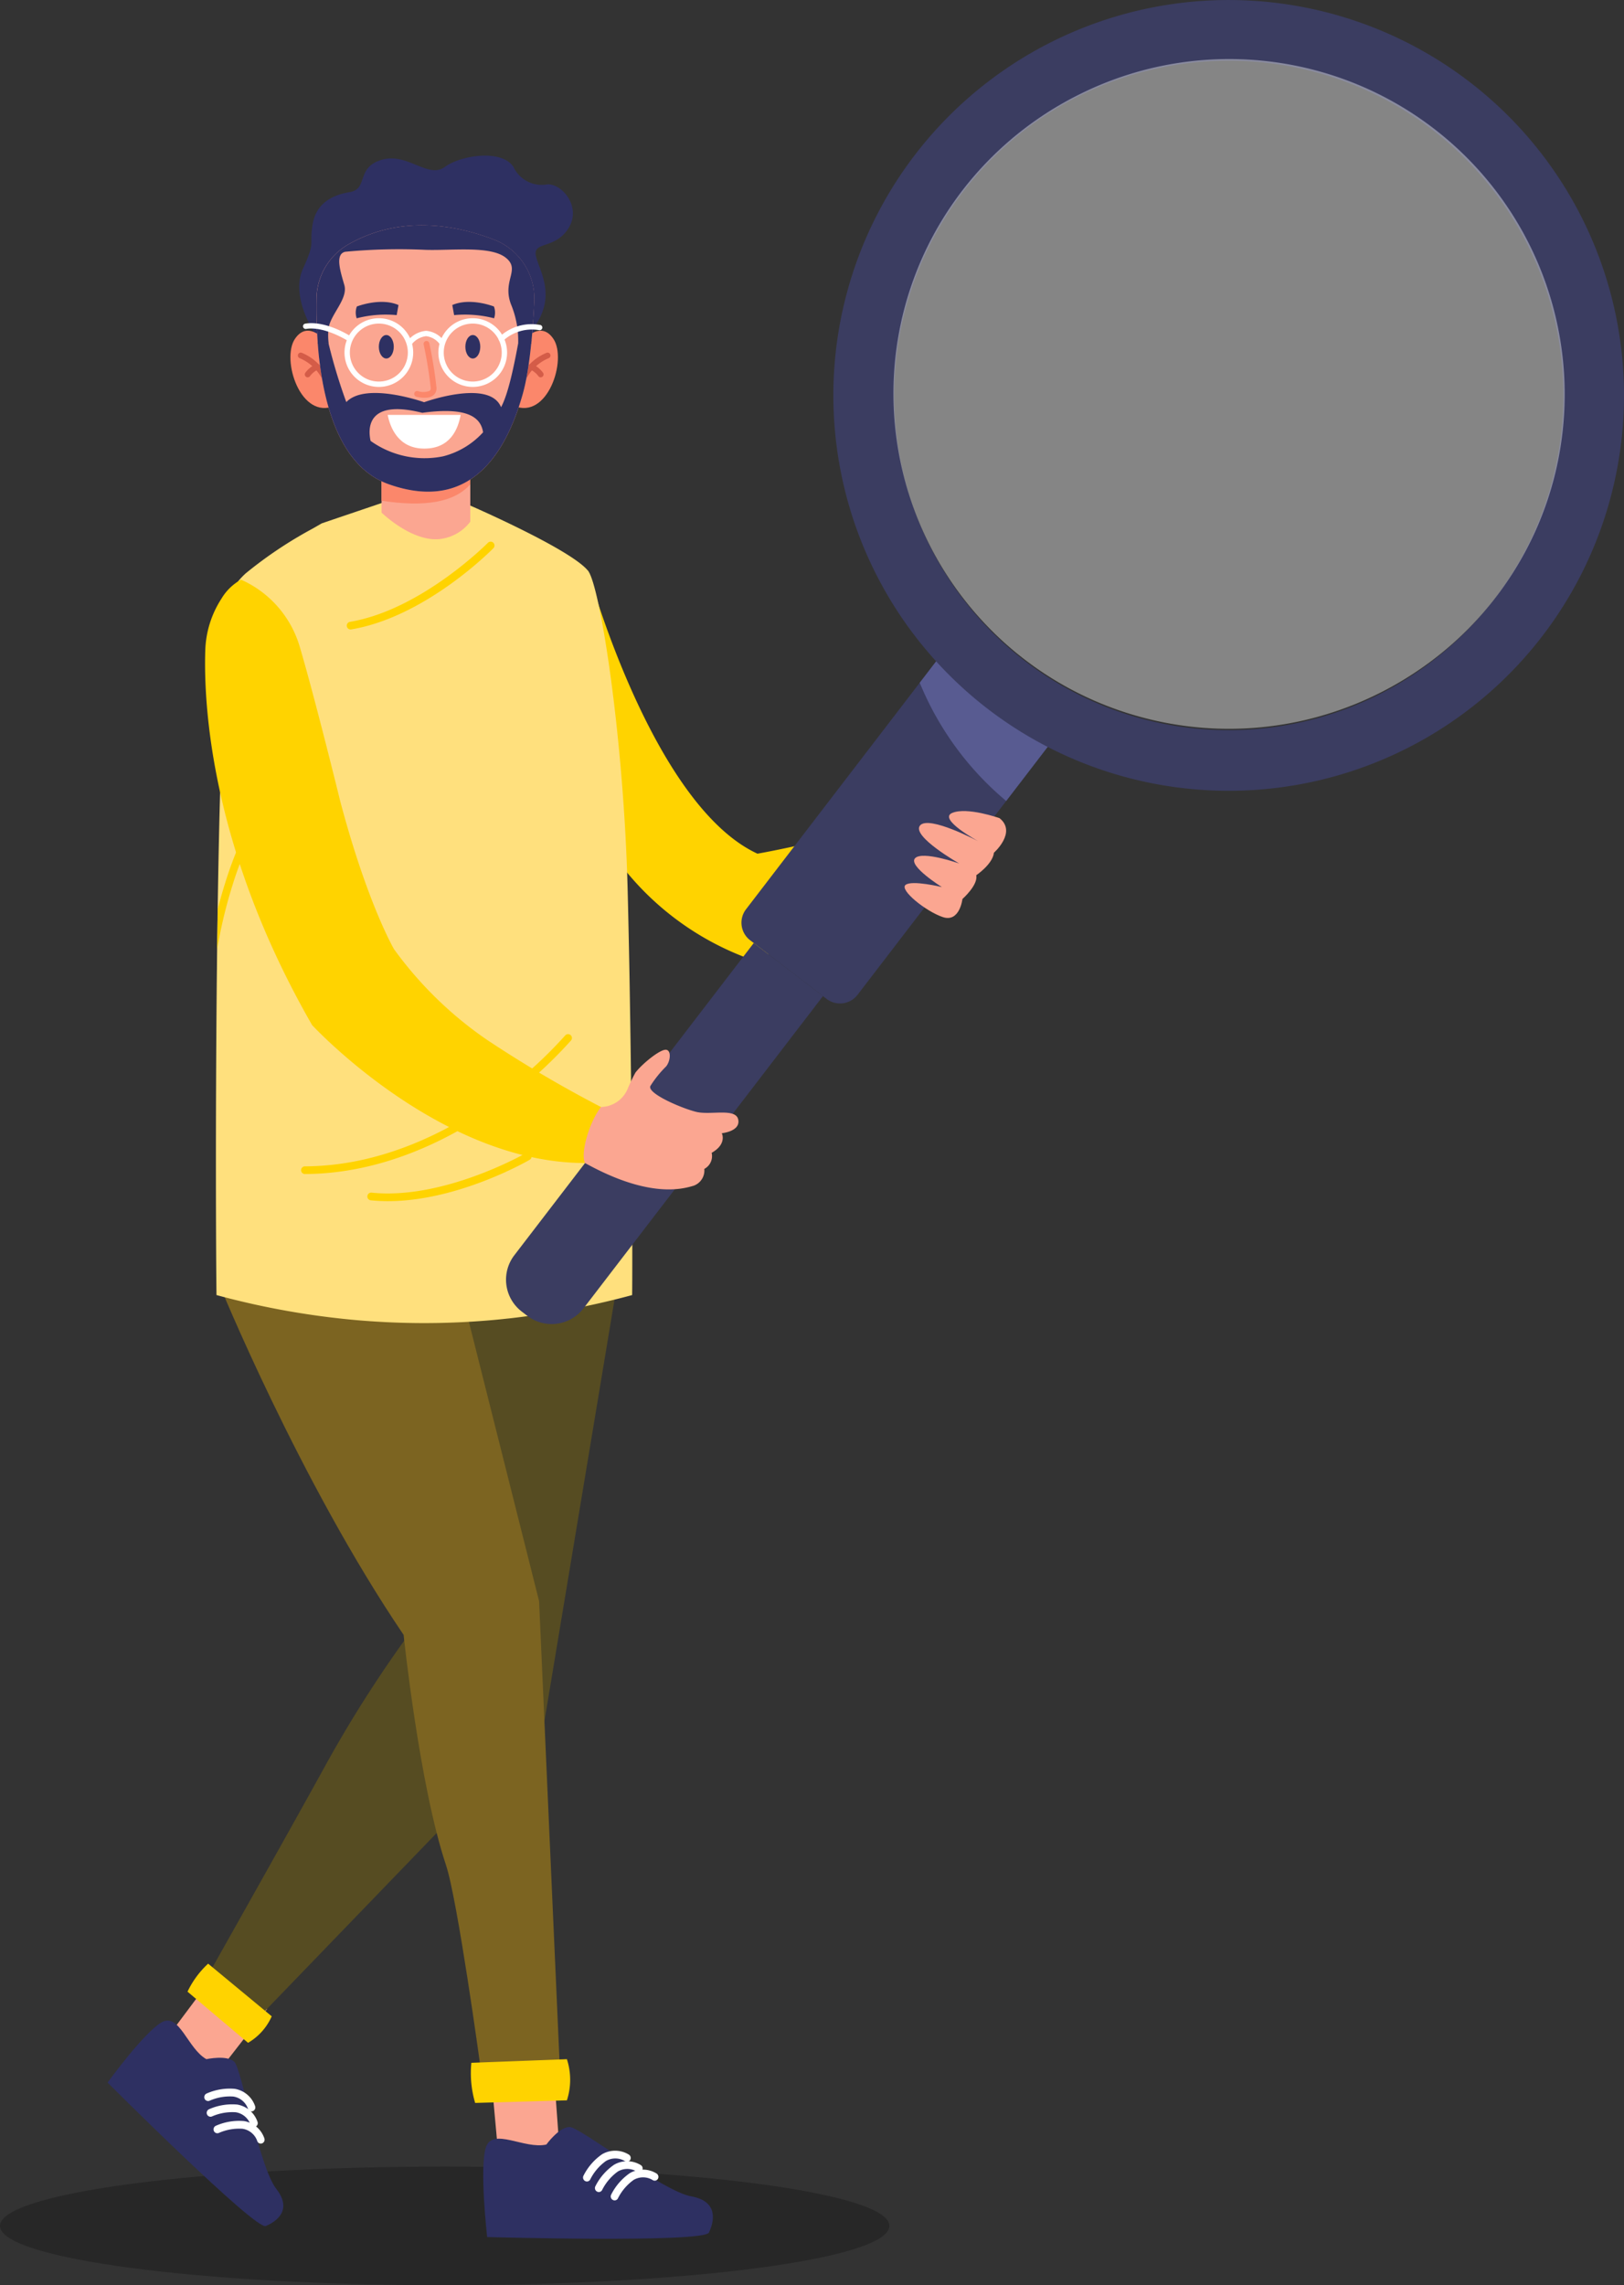 <svg xmlns="http://www.w3.org/2000/svg" width="188.391" height="265.052" viewBox="0 0 188.391 265.052">
  <rect x="0" y="0" width="188.391" height="265.052" fill="#333333" stroke="none"/>
  <g id="Search_Image" data-name="Search Image" transform="translate(-199 -295)">
    <g id="Group_71" data-name="Group 71" transform="translate(-67 135)">
      <g id="Group_40" data-name="Group 40" transform="translate(266 160)">
        <path id="Path_1" data-name="Path 1" d="M221.82,391.331c0,3.8-23.1,6.879-51.586,6.879s-51.586-3.08-51.586-6.879,23.1-6.879,51.586-6.879S221.82,387.532,221.82,391.331Z" transform="translate(-118.648 -133.158)" fill="#272727"/>
        <path id="Path_2" data-name="Path 2" d="M184.061,224.81a33.147,33.147,0,0,0,20.513,22.226,47.278,47.278,0,0,0,14.118-5.361,42.626,42.626,0,0,1-2.313-9.289c-5.8,1.612-10.8,2.474-10.8,2.474-12.234-5.67-19.653-32.811-19.653-32.811C178.655,208.951,184.061,224.81,184.061,224.81Z" transform="translate(-117.713 -135.845)" fill="#ffd300"/>
        <path id="Path_3" data-name="Path 3" d="M143.556,362.062l-5.176,6.924a11.056,11.056,0,0,0,4.777,5.481l6.191-7.967Z" transform="translate(-118.357 -133.488)" fill="#fba691"/>
        <g id="Group_1" data-name="Group 1" transform="translate(12.479 234.362)">
          <path id="Path_4" data-name="Path 4" d="M142.408,372.237s2.421-.522,3.249.316,2.908,12.227,4.853,14.719-.013,3.815-1.211,4.32-18.354-16.636-18.354-16.636,4.242-5.859,6.287-7S140.237,371.031,142.408,372.237Z" transform="translate(-130.946 -367.765)" fill="#2e3062"/>
        </g>
        <g id="Group_5" data-name="Group 5" transform="translate(23.696 242.222)">
          <g id="Group_2" data-name="Group 2" transform="translate(0.283 1.822)">
            <path id="Path_5" data-name="Path 5" d="M142.561,378.744a.44.44,0,0,1-.249-.243.459.459,0,0,1,.235-.593,6.636,6.636,0,0,1,3.263-.546,3.014,3.014,0,0,1,2.372,2.035.457.457,0,0,1-.3.56.432.432,0,0,1-.542-.3,2.15,2.15,0,0,0-1.694-1.4,5.872,5.872,0,0,0-2.759.486A.427.427,0,0,1,142.561,378.744Z" transform="translate(-142.278 -377.308)" fill="#fff"/>
          </g>
          <g id="Group_3" data-name="Group 3">
            <path id="Path_6" data-name="Path 6" d="M142.282,376.948a.434.434,0,0,1-.249-.244.461.461,0,0,1,.235-.593,6.639,6.639,0,0,1,3.263-.546,3.014,3.014,0,0,1,2.373,2.035.458.458,0,0,1-.3.56.43.43,0,0,1-.541-.3,2.15,2.15,0,0,0-1.694-1.4,5.853,5.853,0,0,0-2.759.486A.421.421,0,0,1,142.282,376.948Z" transform="translate(-141.999 -375.512)" fill="#fff"/>
          </g>
          <g id="Group_4" data-name="Group 4" transform="translate(1.076 3.739)">
            <path id="Path_7" data-name="Path 7" d="M143.342,380.634a.438.438,0,0,1-.248-.245.459.459,0,0,1,.234-.593,6.657,6.657,0,0,1,3.264-.546,3.008,3.008,0,0,1,2.372,2.036.457.457,0,0,1-.3.559.431.431,0,0,1-.542-.3,2.148,2.148,0,0,0-1.694-1.4,5.848,5.848,0,0,0-2.759.485A.426.426,0,0,1,143.342,380.634Z" transform="translate(-143.06 -379.197)" fill="#fff"/>
          </g>
        </g>
        <path id="Path_8" data-name="Path 8" d="M174.768,373.785l.784,8.609a11.057,11.057,0,0,0,7.218.877l-.729-10.063Z" transform="translate(-117.821 -133.324)" fill="#fba691"/>
        <g id="Group_6" data-name="Group 6" transform="translate(56.057 246.711)">
          <path id="Path_9" data-name="Path 9" d="M181.214,381.961s1.514-2.1,2.742-2.024,10.795,7.455,14.044,8.03,2.655,2.97,2.078,4.2-25.732.524-25.732.524-.927-8.12-.135-10.431S178.688,382.543,181.214,381.961Z" transform="translate(-173.891 -379.935)" fill="#2e3062"/>
        </g>
        <g id="Group_10" data-name="Group 10" transform="translate(67.636 249.449)">
          <g id="Group_7" data-name="Group 7" transform="translate(1.38 1.223)">
            <path id="Path_10" data-name="Path 10" d="M187.253,387.389a.44.44,0,0,1-.347-.029.461.461,0,0,1-.2-.607,6.646,6.646,0,0,1,2.165-2.5A3.016,3.016,0,0,1,192,384.3a.459.459,0,0,1,.124.625.432.432,0,0,1-.612.111,2.147,2.147,0,0,0-2.2,0,5.869,5.869,0,0,0-1.814,2.135A.435.435,0,0,1,187.253,387.389Z" transform="translate(-186.662 -383.838)" fill="#fff"/>
          </g>
          <g id="Group_8" data-name="Group 8">
            <path id="Path_11" data-name="Path 11" d="M185.893,386.184a.436.436,0,0,1-.347-.029.461.461,0,0,1-.2-.607,6.649,6.649,0,0,1,2.164-2.5,3.014,3.014,0,0,1,3.125.053.459.459,0,0,1,.125.625.432.432,0,0,1-.612.111,2.147,2.147,0,0,0-2.2,0,5.841,5.841,0,0,0-1.814,2.135A.432.432,0,0,1,185.893,386.184Z" transform="translate(-185.302 -382.633)" fill="#fff"/>
          </g>
          <g id="Group_9" data-name="Group 9" transform="translate(3.214 2.192)">
            <path id="Path_12" data-name="Path 12" d="M189.06,388.345a.433.433,0,0,1-.346-.029.458.458,0,0,1-.2-.606,6.638,6.638,0,0,1,2.164-2.5,3.012,3.012,0,0,1,3.125.053.46.46,0,0,1,.125.625.432.432,0,0,1-.612.111,2.149,2.149,0,0,0-2.2,0,5.848,5.848,0,0,0-1.815,2.135A.425.425,0,0,1,189.06,388.345Z" transform="translate(-188.47 -384.794)" fill="#fff"/>
          </g>
        </g>
        <path id="Path_13" data-name="Path 13" d="M170.423,281.7l-5.228,43.267a144.648,144.648,0,0,0-9.161,14.508c-3.752,6.835-13.752,24.57-13.752,24.57l6.047,4.611,33.124-34.325,8.818-53.051Z" transform="translate(-118.3 -134.678)" fill="#564c22"/>
        <path id="Path_14" data-name="Path 14" d="M149.853,367.365a6.673,6.673,0,0,1-2.745,3.073l-7.023-5.931a10.578,10.578,0,0,1,2.393-3.248Z" transform="translate(-118.332 -133.5)" fill="#ffd300"/>
        <path id="Path_15" data-name="Path 15" d="M143.652,283.481s9.327,22.933,21.45,40.817c0,0,1.81,17.4,4.906,26.67,1.356,4.056,3.982,23.277,3.982,23.277l9.2-.418-2.373-53.441-9.728-38.707Z" transform="translate(-118.28 -134.672)" fill="#7c6421"/>
        <path id="Path_16" data-name="Path 16" d="M183.618,372.178a7.738,7.738,0,0,1,0,4.772l-10.644.3a12.254,12.254,0,0,1-.44-4.654Z" transform="translate(-117.855 -133.339)" fill="#ffd300"/>
        <g id="Group_13" data-name="Group 13" transform="translate(25.056 57.883)">
          <g id="Group_12" data-name="Group 12" transform="translate(0)">
            <g id="Group_11" data-name="Group 11">
              <path id="Path_17" data-name="Path 17" d="M186.5,202.17c1.387,1.729,4.168,19.357,4.6,37.251.011.413.019.824.031,1.235q.067,2.842.123,5.7c.039,1.878.072,3.753.1,5.612.05,3.044.094,6.041.131,8.928,0,.328.006.654.011.979.033,2.815.06,5.513.08,8.034,0,.331.005.657.007.98.029,3.783.047,7.133.05,9.822v0c0,.377,0,.735,0,1.086,0,1.88-.005,3.372-.018,4.379a94.394,94.394,0,0,1-13.36,2.6l-.355.044c-.2.024-.4.047-.594.069l-.148.013c-.772.086-1.541.16-2.316.223a89.475,89.475,0,0,1-11.485.206c-.337-.015-.67-.034-1.007-.054-.3-.015-.6-.034-.905-.056-.135-.007-.272-.016-.409-.027-.256-.017-.507-.038-.764-.056a93.316,93.316,0,0,1-16.874-2.963c-.029-2.215-.056-6.729-.065-12.549,0-.32,0-.643,0-.971-.007-6.42.018-14.3.094-22.416.007-.642.013-1.283.022-1.927.007-.744.013-1.493.022-2.243,0-.126,0-.254.005-.379,0-.176.006-.35.009-.528,0-.353.006-.708.013-1.058.007-.514.013-1.027.022-1.536,0-.39.011-.778.015-1.166.012-.773.025-1.546.037-2.315.272-16.11.816-30.915,1.851-34.683a2.761,2.761,0,0,1,.3-.753,4.685,4.685,0,0,1,.4-.512,8.528,8.528,0,0,1,.67-.676,48.546,48.546,0,0,1,7.753-5.183c.352-.2.709-.406,1.06-.608.054-.029,8.247-2.793,8.3-2.824l8.571.6S184.46,199.628,186.5,202.17Z" transform="translate(-143.34 -193.849)" fill="#ffe07d"/>
            </g>
          </g>
        </g>
        <g id="Group_14" data-name="Group 14" transform="translate(25.196 88.965)">
          <path id="Path_18" data-name="Path 18" d="M151.917,224.928a.446.446,0,0,0-.8-.273,44.245,44.245,0,0,0-6.751,13.392c-.315,1-.587,1.977-.823,2.9,0,.388-.011.776-.015,1.166-.009.509-.015,1.022-.022,1.536-.007.35-.011.705-.013,1.058,0,.178-.005.352-.009.528,0,.126,0,.254-.005.38a54.2,54.2,0,0,1,1.743-7.328,43.359,43.359,0,0,1,6.6-13.094.448.448,0,0,0,.09-.268Z" transform="translate(-143.478 -224.48)" fill="#ffd300"/>
        </g>
        <g id="Group_15" data-name="Group 15" transform="translate(34.933 119.947)">
          <path id="Path_19" data-name="Path 19" d="M153.519,271.237h0c9.254-.041,17.154-4.252,22.151-7.778a50.685,50.685,0,0,0,8.712-7.715.445.445,0,0,0-.682-.573,49.781,49.781,0,0,1-8.564,7.575c-4.888,3.446-12.607,7.562-21.622,7.6a.445.445,0,0,0,0,.89Z" transform="translate(-153.074 -255.012)" fill="#ffd300"/>
        </g>
        <g id="Group_16" data-name="Group 16" transform="translate(42.617 133.699)">
          <path id="Path_20" data-name="Path 20" d="M163.053,274.182c8.031,0,16.039-4.576,16.4-4.786a.446.446,0,1,0-.446-.771c-.094.054-9.517,5.436-17.872,4.571a.44.44,0,0,0-.488.4.445.445,0,0,0,.4.489A19.468,19.468,0,0,0,163.053,274.182Z" transform="translate(-160.646 -268.564)" fill="#ffd300"/>
        </g>
        <g id="Group_17" data-name="Group 17" transform="translate(40.242 62.81)">
          <path id="Path_21" data-name="Path 21" d="M160.786,208.456c7.739-2.145,14.234-8.694,14.529-8.995a.446.446,0,0,0-.636-.624c-.076.078-7.719,7.781-16,9.179a.446.446,0,1,0,.148.879A19.315,19.315,0,0,0,160.786,208.456Z" transform="translate(-158.306 -198.704)" fill="#ffd300"/>
        </g>
        <g id="Group_34" data-name="Group 34" transform="translate(33.689 18.051)">
          <path id="Path_22" data-name="Path 22" d="M154.367,172.92c0,7.826,4.818,13.218,12.643,13.218s13.278-5.8,13.278-13.623-4.633-13.754-12.458-13.754C158.445,158.761,154.367,165.095,154.367,172.92Z" transform="translate(-151.811 -154.534)" fill="#2e3062"/>
          <path id="Path_23" data-name="Path 23" d="M154.568,175.057s-2.735-4.136-1.288-7.323c1.5-3.3.737-2.576,1.109-5.055s2.179-3.5,4.34-3.856.68-2.844,3.676-3.738,5.4,2.234,7.322.833,6.659-2.09,7.988,0a3.614,3.614,0,0,0,3.928,2.009c1.706-.081,3.992,2.609,2.449,5.086s-4.142,1.493-3.783,3.2,2.557,4.71-.389,8.529C179.029,175.9,154.568,175.057,154.568,175.057Z" transform="translate(-151.833 -154.595)" fill="#2e3062"/>
          <g id="Group_20" data-name="Group 20" transform="translate(0 20.304)">
            <path id="Path_24" data-name="Path 24" d="M156.163,176.056s-2.175-2.9-3.791-.5.67,9.477,4.627,7.748Z" transform="translate(-151.848 -174.605)" fill="#fb876b"/>
            <g id="Group_18" data-name="Group 18" transform="translate(0.849 2.538)">
              <path id="Path_25" data-name="Path 25" d="M156.122,181.078a.334.334,0,0,1-.322-.245,5.17,5.17,0,0,0-2.9-3.08.335.335,0,0,1,.236-.626,5.761,5.761,0,0,1,3.308,3.525.336.336,0,0,1-.232.413A.339.339,0,0,1,156.122,181.078Z" transform="translate(-152.684 -177.106)" fill="#d45c48"/>
            </g>
            <g id="Group_19" data-name="Group 19" transform="translate(1.667 3.852)">
              <path id="Path_26" data-name="Path 26" d="M153.825,179.958a.329.329,0,0,1-.181-.054.333.333,0,0,1-.1-.462,3.038,3.038,0,0,1,1.255-1.012.334.334,0,0,1,.273.61,2.414,2.414,0,0,0-.966.764A.333.333,0,0,1,153.825,179.958Z" transform="translate(-153.49 -178.401)" fill="#d45c48"/>
            </g>
          </g>
          <g id="Group_26" data-name="Group 26" transform="translate(25.883 20.304)">
            <path id="Path_27" data-name="Path 27" d="M178.191,176.056s2.174-2.9,3.79-.5-.669,9.477-4.626,7.748Z" transform="translate(-177.355 -174.605)" fill="#fb876b"/>
            <g id="Group_23" data-name="Group 23" transform="translate(0.529 2.538)">
              <g id="Group_22" data-name="Group 22">
                <g id="Group_21" data-name="Group 21">
                  <path id="Path_28" data-name="Path 28" d="M178.212,181.078a.334.334,0,0,0,.322-.245,5.17,5.17,0,0,1,2.9-3.08.335.335,0,0,0-.236-.626,5.761,5.761,0,0,0-3.308,3.525.336.336,0,0,0,.231.413A.353.353,0,0,0,178.212,181.078Z" transform="translate(-177.877 -177.106)" fill="#d45c48"/>
                </g>
              </g>
            </g>
            <g id="Group_25" data-name="Group 25" transform="translate(1.704 3.852)">
              <g id="Group_24" data-name="Group 24">
                <path id="Path_29" data-name="Path 29" d="M180.48,179.958a.329.329,0,0,0,.181-.054.334.334,0,0,0,.1-.462,3.046,3.046,0,0,0-1.255-1.012.334.334,0,1,0-.273.61,2.423,2.423,0,0,1,.966.764A.333.333,0,0,0,180.48,179.958Z" transform="translate(-179.034 -178.401)" fill="#d45c48"/>
              </g>
            </g>
          </g>
          <path id="Path_30" data-name="Path 30" d="M172.562,189.094v7.448a5.157,5.157,0,0,1-3.495,2.012c-3.264.387-6.8-3.064-6.8-3.064v-5.9Z" transform="translate(-151.694 -154.087)" fill="#fba691"/>
          <path id="Path_31" data-name="Path 31" d="M172.562,189.094v3.123c-1.9,2.115-5.289,2.642-10.3,1.9v-4.532Z" transform="translate(-151.694 -154.087)" fill="#fb876b"/>
          <path id="Path_32" data-name="Path 32" d="M154.965,176.1q.043.612.1,1.238c.106,1.048.248,2.126.439,3.2.007.039.012.075.019.109.945,5.191,3.071,10.294,7.651,11.931,10.377,3.7,14.08-5.192,15.563-10.38.163-.575.313-1.216.441-1.9.005-.026.01-.055.017-.086.144-.768.269-1.586.374-2.428.079-.624.146-1.257.206-1.9.151-1.549.25-3.1.315-4.484a7.321,7.321,0,0,0-4.69-7.185c-4.257-1.637-10.718-2.932-16.84.54a7.351,7.351,0,0,0-3.731,6.255C154.806,172.447,154.828,174.207,154.965,176.1Z" transform="translate(-151.804 -154.478)" fill="#fba691"/>
          <path id="Path_33" data-name="Path 33" d="M154.963,175.907q.043.612.1,1.238c.106,1.048.248,2.126.439,3.2.007.039.012.075.019.109.945,5.191,3.071,10.294,7.651,11.931,10.377,3.7,14.08-5.192,15.563-10.38.163-.575.313-1.216.441-1.9.005-.026.01-.055.017-.086.144-.768.269-1.586.374-2.428.079-.624.146-1.257.206-1.9l-1.555.406c-.443,2.348-1.111,5.77-1.98,7.365-1.36-3.32-8.925-.577-8.925-.577s-6.744-2.4-9.028-.015a62.9,62.9,0,0,1-2.052-6.772Zm12.139,8.207c5.444-.746,6.8.645,7.051,2.258a9.362,9.362,0,0,1-4.637,2.788,10.761,10.761,0,0,1-8.414-1.79C160.824,186.115,160.51,182.454,167.1,184.114Z" transform="translate(-151.802 -154.284)" fill="#2e3062"/>
          <path id="Path_34" data-name="Path 34" d="M163.689,176.462c0,.752-.388,1.361-.866,1.361s-.866-.609-.866-1.361.388-1.361.866-1.361S163.689,175.71,163.689,176.462Z" transform="translate(-151.699 -154.293)" fill="#2e3062"/>
          <path id="Path_35" data-name="Path 35" d="M173.579,176.462c0,.752-.387,1.361-.865,1.361s-.866-.609-.866-1.361.388-1.361.866-1.361S173.579,175.71,173.579,176.462Z" transform="translate(-151.553 -154.293)" fill="#2e3062"/>
          <path id="Path_36" data-name="Path 36" d="M175.185,171.848s-2.729-1.079-4.831-.17l.211,1.169a13.456,13.456,0,0,1,4.638.369A2.031,2.031,0,0,0,175.185,171.848Z" transform="translate(-151.575 -154.349)" fill="#2e3062"/>
          <path id="Path_37" data-name="Path 37" d="M159.445,171.848s2.73-1.079,4.831-.17l-.21,1.169a13.461,13.461,0,0,0-4.639.369A2.031,2.031,0,0,1,159.445,171.848Z" transform="translate(-151.738 -154.349)" fill="#2e3062"/>
          <g id="Group_27" data-name="Group 27" transform="translate(14.377 21.489)">
            <path id="Path_38" data-name="Path 38" d="M167.5,182.352a3.567,3.567,0,0,1-1.233-.106.335.335,0,1,1,.177-.645,2.008,2.008,0,0,0,1.347-.038.364.364,0,0,0,.126-.329,50.765,50.765,0,0,0-.823-5.061.335.335,0,0,1,.656-.135,49.825,49.825,0,0,1,.836,5.183,1.024,1.024,0,0,1-.384.87A1.407,1.407,0,0,1,167.5,182.352Z" transform="translate(-166.016 -175.772)" fill="#fb876b"/>
          </g>
          <path id="Path_39" data-name="Path 39" d="M162.968,184.233c.273,1.376,1.181,3.906,4.243,3.906s3.928-2.312,4.223-3.906Z" transform="translate(-151.684 -154.159)" fill="#fff"/>
          <path id="Path_40" data-name="Path 40" d="M179.741,176.292h-1.515a10.971,10.971,0,0,0-.842-4.586c-1.036-2.779,1.168-4-.614-5.4s-6.22-.8-9.306-.9a66.321,66.321,0,0,0-9.306.224c-1.214.278-.548,2.293-.1,3.856s-1.489,3.285-1.812,4.9a7.119,7.119,0,0,0,0,1.9h-1.263c-.149-1.967-.173-3.8-.145-5.281a7.35,7.35,0,0,1,3.729-6.254c6.124-3.471,12.586-2.178,16.841-.542a7.327,7.327,0,0,1,4.692,7.187C180.024,172.9,179.912,174.607,179.741,176.292Z" transform="translate(-151.804 -154.478)" fill="#2e3062"/>
          <g id="Group_33" data-name="Group 33" transform="translate(1.447 18.858)">
            <g id="Group_28" data-name="Group 28" transform="translate(15.719)">
              <path id="Path_41" data-name="Path 41" d="M168.765,177.164a3.985,3.985,0,1,1,3.985,3.985A3.989,3.989,0,0,1,168.765,177.164Zm.622,0a3.363,3.363,0,1,0,3.363-3.364A3.367,3.367,0,0,0,169.387,177.164Z" transform="translate(-168.765 -173.179)" fill="#fff"/>
            </g>
            <g id="Group_29" data-name="Group 29" transform="translate(4.827)">
              <path id="Path_42" data-name="Path 42" d="M158.031,177.164a3.985,3.985,0,1,1,3.985,3.985A3.989,3.989,0,0,1,158.031,177.164Zm.622,0a3.363,3.363,0,1,0,3.363-3.364A3.367,3.367,0,0,0,158.653,177.164Z" transform="translate(-158.031 -173.179)" fill="#fff"/>
            </g>
            <g id="Group_30" data-name="Group 30" transform="translate(22.706 0.659)">
              <path id="Path_43" data-name="Path 43" d="M175.961,175.871a.308.308,0,0,0,.218-.09h0a4.9,4.9,0,0,1,4.2-1.22.311.311,0,0,0,.141-.6,5.438,5.438,0,0,0-4.782,1.384.311.311,0,0,0,.219.531Z" transform="translate(-175.65 -173.829)" fill="#fff"/>
            </g>
            <g id="Group_31" data-name="Group 31" transform="translate(0 0.573)">
              <path id="Path_44" data-name="Path 44" d="M158.7,175.872a.31.31,0,0,0,.169-.57c-.119-.078-2.938-1.9-5.337-1.5a.311.311,0,0,0,.1.613c2.16-.356,4.871,1.391,4.9,1.408A.3.3,0,0,0,158.7,175.872Z" transform="translate(-153.274 -173.744)" fill="#fff"/>
            </g>
            <g id="Group_32" data-name="Group 32" transform="translate(12.075 1.46)">
              <path id="Path_45" data-name="Path 45" d="M165.677,176.248a2.511,2.511,0,0,1,1.715-1.008,2.29,2.29,0,0,1,1.635,1.006l.52-.339a2.876,2.876,0,0,0-2.154-1.289,3.1,3.1,0,0,0-2.219,1.266Z" transform="translate(-165.173 -174.618)" fill="#fff"/>
            </g>
          </g>
        </g>
        <path id="Path_46" data-name="Path 46" d="M204.413,244.789l8.876,6.808a2.559,2.559,0,0,0,3.589-.475l17.244-22.482,7.133-9.3-12.937-9.925-4.225,5.508L203.941,241.2A2.558,2.558,0,0,0,204.413,244.789Z" transform="translate(-117.399 -135.737)" fill="#3b3d61"/>
        <path id="Path_47" data-name="Path 47" d="M223.792,214.926a35.3,35.3,0,0,0,10.03,13.713l7.133-9.3-12.937-9.925Z" transform="translate(-117.099 -135.737)" fill="#585b91"/>
        <path id="Rectangle_3" data-name="Rectangle 3" d="M4.659,0h.8a4.659,4.659,0,0,1,4.659,4.659V50.3a0,0,0,0,1,0,0H0a0,0,0,0,1,0,0V4.659A4.659,4.659,0,0,1,4.659,0Z" transform="translate(64.857 155.446) rotate(-142.513)" fill="#3b3d61"/>
        <g id="Group_35" data-name="Group 35" transform="translate(96.67)">
          <path id="Path_48" data-name="Path 48" d="M223.53,154.574a45.859,45.859,0,1,0,64.341-8.151A45.858,45.858,0,0,0,223.53,154.574Zm5.559,4.309a38.826,38.826,0,1,1,6.9,54.472A38.87,38.87,0,0,1,229.088,158.883Z" transform="translate(-213.914 -136.806)" fill="#3b3d61"/>
        </g>
        <path id="Path_52" data-name="Path 52" d="M185.831,263.434h1.563a3.413,3.413,0,0,0,3.084-2.07,20.484,20.484,0,0,1,.913-1.908c.731-.974,2.723-2.608,3.469-2.658s.609,1.338.081,1.947a12.541,12.541,0,0,0-1.805,2.245c-.446.861,3.652,2.606,5.316,3.012s4.586-.487,4.87.892-1.908,1.583-1.908,1.583.642,1.243-1.176,2.273a1.68,1.68,0,0,1-.852,1.867,1.877,1.877,0,0,1-1.232,1.947c-1.366.406-5.627,1.642-13.987-3.431Z" transform="translate(-117.683 -135.039)" fill="#fba691"/>
        <g id="Group_39" data-name="Group 39" transform="translate(23.789 67.235)">
          <g id="Group_38" data-name="Group 38" transform="translate(0 0)">
            <g id="Group_37" data-name="Group 37">
              <g id="Group_36" data-name="Group 36">
                <path id="Path_53" data-name="Path 53" d="M157.764,228.733c3.156,11.929,6.253,17.2,6.253,17.2a44.1,44.1,0,0,0,10.819,10.531,141.992,141.992,0,0,0,13.178,7.761c-1.4,1.821-2.392,5.423-1.85,6.5-16.887,0-31.657-16-31.657-16-11.816-20.563-12.586-37.31-12.393-43.41a11.652,11.652,0,0,1,1.877-6.047,6.057,6.057,0,0,1,2.271-2.205,12.3,12.3,0,0,1,6.826,7.831C154.849,216.839,157.764,228.733,157.764,228.733Z" transform="translate(-142.091 -203.065)" fill="#ffd300"/>
              </g>
            </g>
          </g>
        </g>
        <path id="Path_54" data-name="Path 54" d="M233.073,230.335s-3.757-1.327-5.483-.609,3.057,3.309,3.057,3.309-5.8-3.087-6.8-1.843,4.546,4.4,4.546,4.4-4.248-1.493-5.11-.616,3.1,3.352,3.1,3.352-3.486-.841-4.213-.249,2.362,3.075,4.325,3.732,2.277-2.1,2.277-2.1,1.846-1.626,1.6-2.753c0,0,1.914-1.291,2.05-2.611C232.418,234.347,235.12,231.969,233.073,230.335Z" transform="translate(-117.124 -135.441)" fill="#fba691"/>
      </g>
    </g>
    <g id="Group_115" data-name="Group 115" transform="translate(478.474 151.412)">
      <path id="Path_448" data-name="Path 448" d="M-174.528,179.247A38.876,38.876,0,0,0-146.954,226.8a39.2,39.2,0,0,0,5.346,1.034,38.792,38.792,0,0,0,13.541-.735,39.232,39.232,0,0,0,12.7-5.48A38.729,38.729,0,0,0-101.275,205a38.852,38.852,0,0,0,2.008-5.691,38.877,38.877,0,0,0-27.573-47.557,39.169,39.169,0,0,0-5.951-1.1,38.893,38.893,0,0,0-21.48,3.888,39.124,39.124,0,0,0-11.1,8.243,38.534,38.534,0,0,0-7.394,11.337A38.85,38.85,0,0,0-174.528,179.247Z" transform="translate(0 0)" fill="#fff" opacity="0.4"/>
      <line id="Line_1" data-name="Line 1" x2="30.601" y2="52.922" transform="translate(-172.815 174.919)" fill="#fff" opacity="0.4"/>
    </g>
  </g>
</svg>
